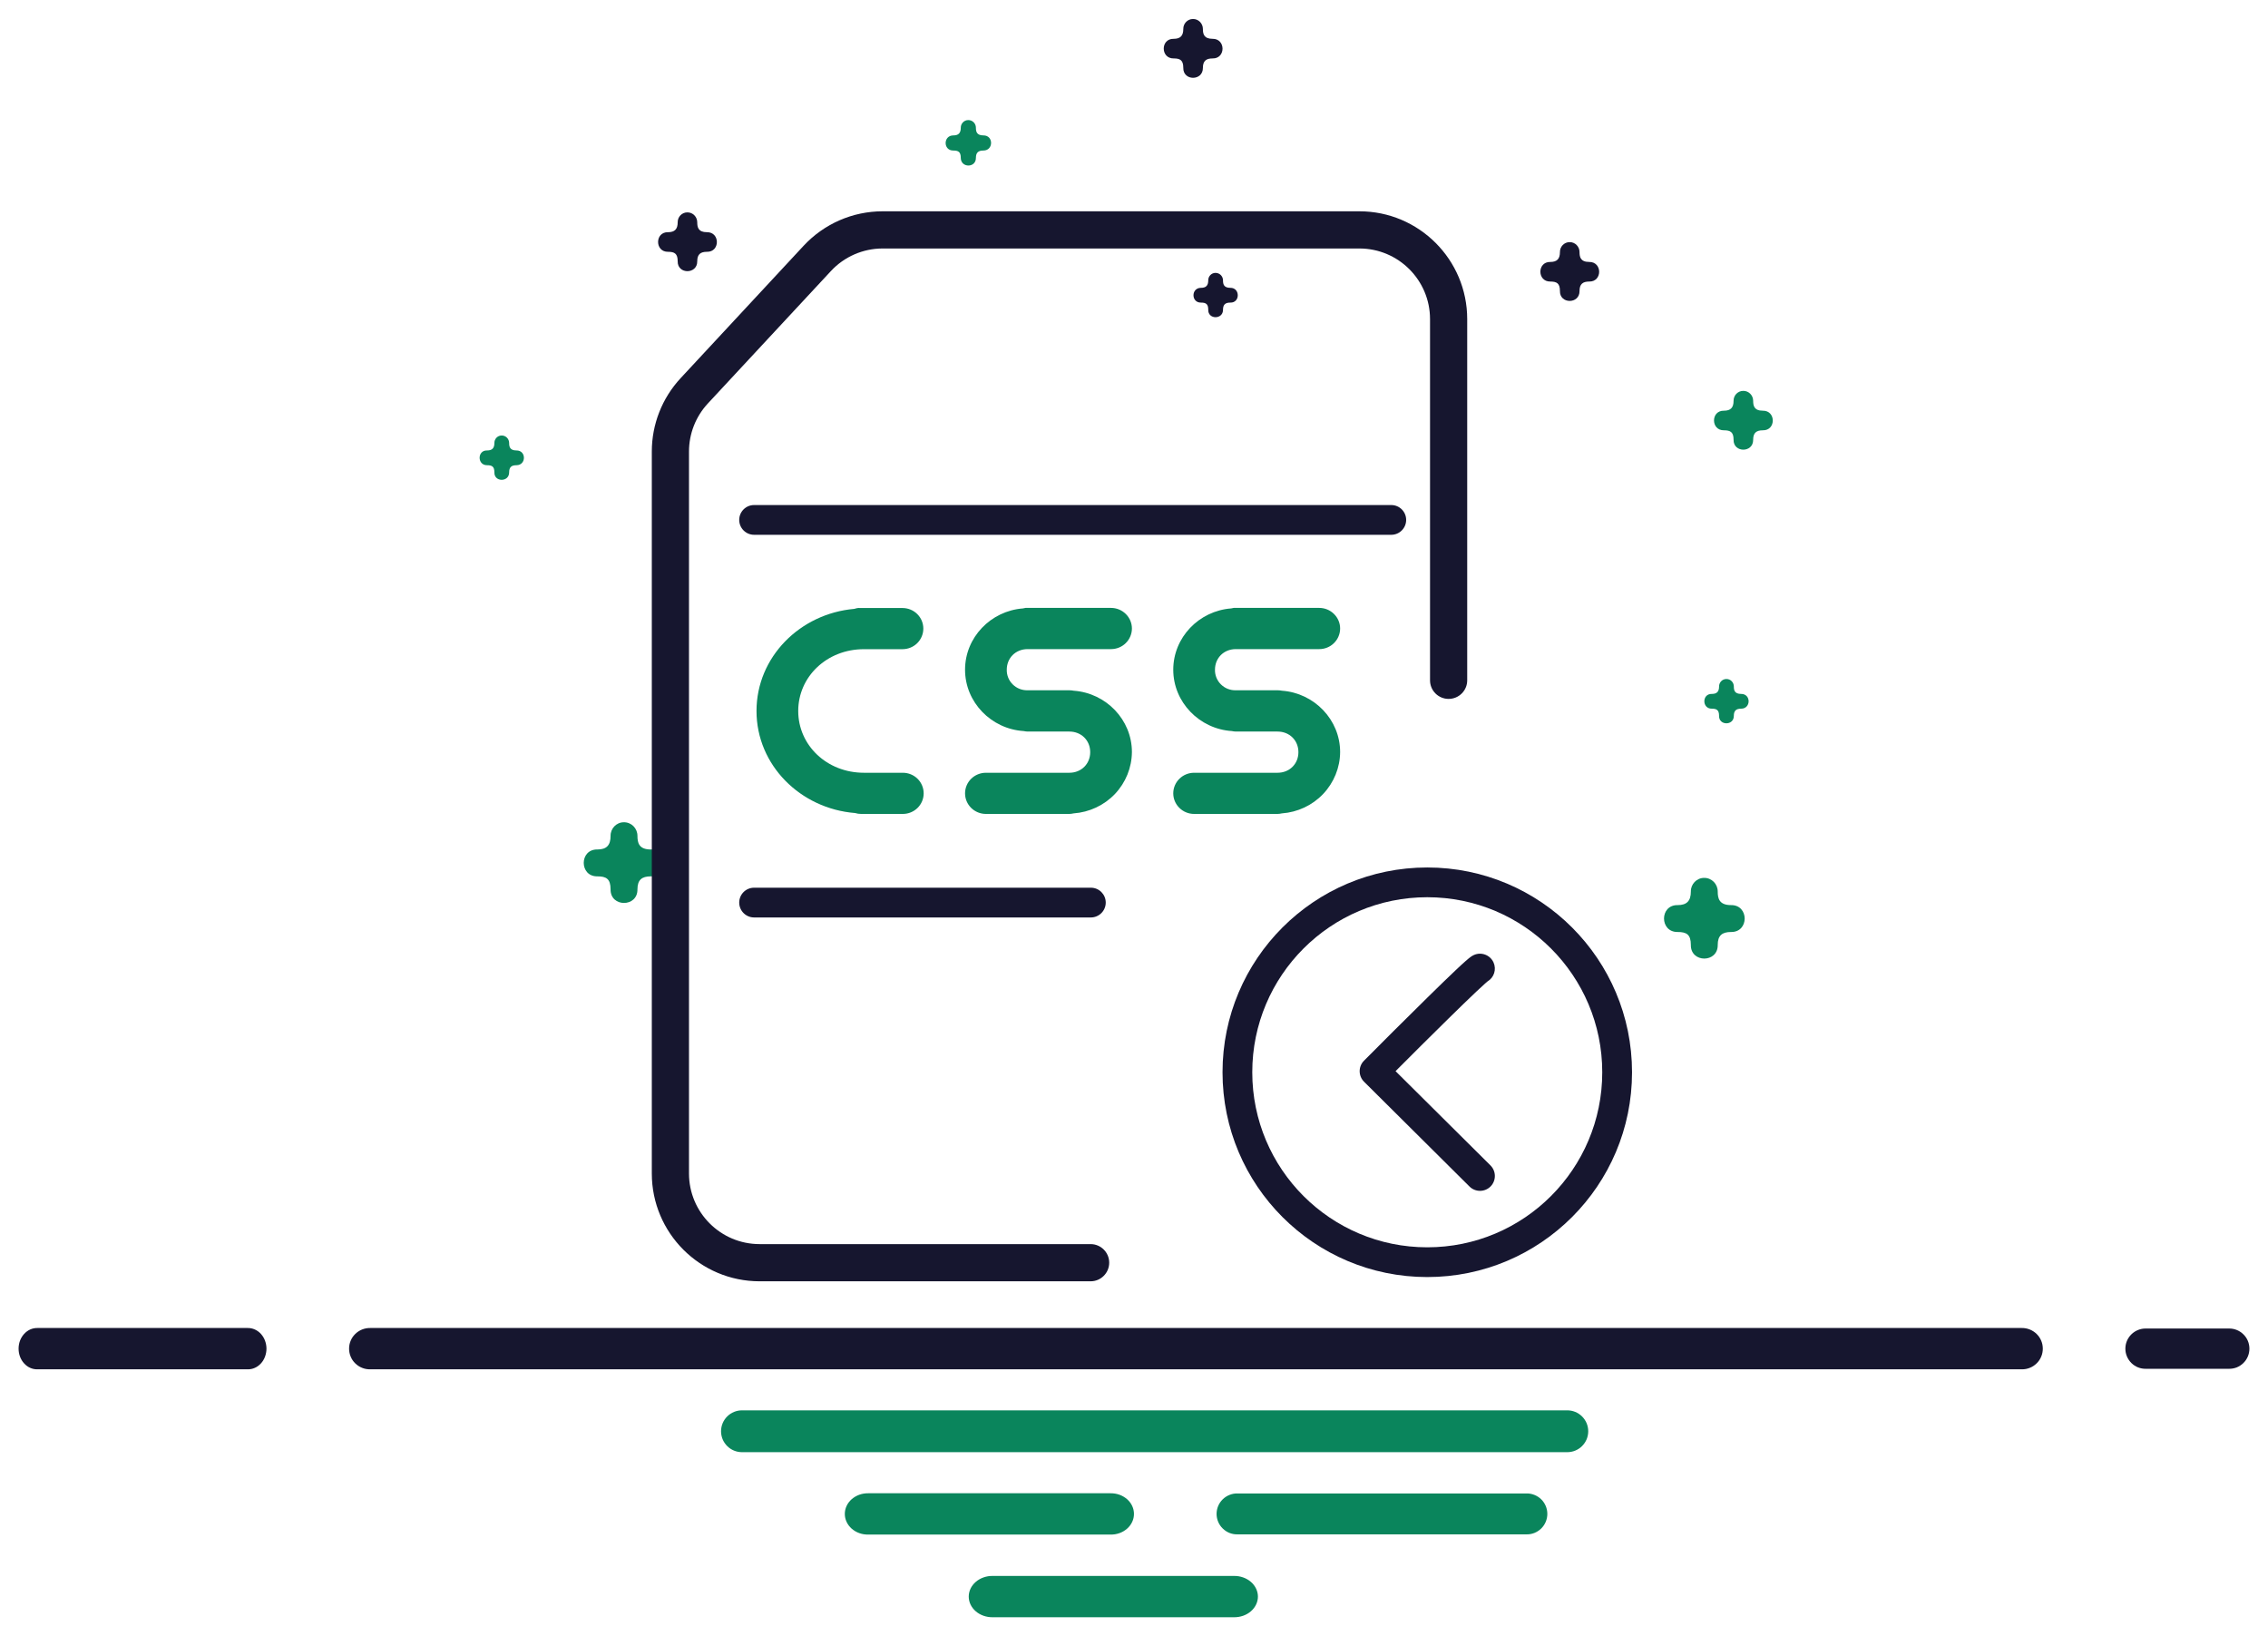 <svg width="61" height="44" viewBox="0 0 61 44" fill="none" xmlns="http://www.w3.org/2000/svg">
<path d="M9.954 35.711C9.881 35.71 9.807 35.724 9.739 35.751C9.67 35.779 9.608 35.819 9.555 35.871C9.502 35.923 9.46 35.984 9.432 36.052C9.403 36.12 9.389 36.193 9.389 36.267C9.389 36.34 9.403 36.413 9.432 36.481C9.46 36.549 9.502 36.611 9.555 36.662C9.608 36.714 9.67 36.755 9.739 36.782C9.807 36.81 9.881 36.823 9.954 36.822H54.378C54.452 36.823 54.525 36.81 54.593 36.782C54.662 36.755 54.724 36.714 54.777 36.662C54.83 36.611 54.872 36.549 54.9 36.481C54.929 36.413 54.943 36.34 54.943 36.267C54.943 36.193 54.929 36.12 54.9 36.052C54.872 35.984 54.83 35.923 54.777 35.871C54.724 35.819 54.662 35.779 54.593 35.751C54.525 35.724 54.452 35.71 54.378 35.711H9.954Z" fill="#16162F"/>
<path d="M57.715 35.725C57.643 35.724 57.571 35.737 57.505 35.764C57.438 35.791 57.377 35.83 57.326 35.881C57.275 35.931 57.234 35.991 57.206 36.057C57.178 36.124 57.164 36.195 57.164 36.267C57.164 36.339 57.178 36.41 57.206 36.476C57.234 36.542 57.275 36.602 57.326 36.653C57.377 36.703 57.438 36.743 57.505 36.77C57.571 36.796 57.643 36.809 57.715 36.808H59.95C60.022 36.809 60.093 36.796 60.16 36.77C60.226 36.743 60.287 36.703 60.338 36.653C60.39 36.602 60.43 36.542 60.458 36.476C60.486 36.41 60.5 36.339 60.5 36.267C60.5 36.195 60.486 36.124 60.458 36.057C60.43 35.991 60.39 35.931 60.338 35.881C60.287 35.83 60.226 35.791 60.16 35.764C60.093 35.737 60.022 35.724 59.95 35.725H57.715Z" fill="#16162F"/>
<path d="M1.003 35.711C0.938 35.71 0.872 35.724 0.811 35.751C0.75 35.779 0.695 35.819 0.648 35.871C0.601 35.923 0.564 35.984 0.538 36.052C0.513 36.12 0.5 36.193 0.5 36.267C0.5 36.34 0.513 36.413 0.538 36.481C0.564 36.549 0.601 36.611 0.648 36.662C0.695 36.714 0.75 36.755 0.811 36.782C0.872 36.81 0.938 36.823 1.003 36.822H6.663C6.729 36.823 6.794 36.81 6.855 36.782C6.916 36.755 6.972 36.714 7.019 36.662C7.066 36.611 7.103 36.549 7.128 36.481C7.153 36.413 7.167 36.34 7.167 36.267C7.167 36.193 7.153 36.12 7.128 36.052C7.103 35.984 7.066 35.923 7.019 35.871C6.972 35.819 6.916 35.779 6.855 35.751C6.794 35.724 6.729 35.71 6.663 35.711H1.003Z" fill="#16162F"/>
<path fill-rule="evenodd" clip-rule="evenodd" d="M19.959 37.925C19.885 37.925 19.811 37.939 19.743 37.967C19.674 37.995 19.612 38.037 19.559 38.089C19.507 38.141 19.465 38.203 19.436 38.272C19.408 38.34 19.393 38.413 19.393 38.488C19.393 38.562 19.408 38.635 19.436 38.704C19.465 38.772 19.507 38.834 19.559 38.886C19.612 38.939 19.674 38.98 19.743 39.008C19.811 39.036 19.885 39.05 19.959 39.05H42.151C42.225 39.05 42.299 39.036 42.367 39.008C42.436 38.98 42.498 38.939 42.551 38.886C42.603 38.834 42.645 38.772 42.674 38.704C42.702 38.635 42.717 38.562 42.717 38.488C42.717 38.413 42.702 38.34 42.674 38.272C42.645 38.203 42.603 38.141 42.551 38.089C42.498 38.037 42.436 37.995 42.367 37.967C42.299 37.939 42.225 37.925 42.151 37.925H19.959Z" fill="#0A855C"/>
<path fill-rule="evenodd" clip-rule="evenodd" d="M23.35 40.155C23.268 40.154 23.186 40.168 23.11 40.195C23.034 40.223 22.965 40.264 22.906 40.315C22.848 40.367 22.801 40.428 22.77 40.496C22.738 40.564 22.722 40.637 22.722 40.711C22.722 40.785 22.738 40.857 22.77 40.925C22.801 40.993 22.848 41.055 22.906 41.106C22.965 41.158 23.034 41.199 23.11 41.226C23.186 41.254 23.268 41.267 23.35 41.266H29.871C29.953 41.267 30.035 41.254 30.111 41.226C30.187 41.199 30.256 41.158 30.315 41.106C30.373 41.055 30.42 40.993 30.451 40.925C30.483 40.857 30.499 40.785 30.499 40.711C30.499 40.637 30.483 40.564 30.451 40.496C30.42 40.428 30.373 40.367 30.315 40.315C30.256 40.264 30.187 40.223 30.111 40.195C30.035 40.168 29.953 40.154 29.871 40.155H23.35Z" fill="#0A855C"/>
<path fill-rule="evenodd" clip-rule="evenodd" d="M33.283 40.16C33.21 40.158 33.137 40.172 33.069 40.199C33.001 40.226 32.939 40.266 32.887 40.317C32.834 40.368 32.793 40.429 32.764 40.497C32.736 40.564 32.721 40.637 32.721 40.71C32.721 40.783 32.736 40.856 32.764 40.923C32.793 40.991 32.834 41.052 32.887 41.103C32.939 41.154 33.001 41.195 33.069 41.222C33.137 41.249 33.21 41.262 33.283 41.26H41.055C41.129 41.262 41.201 41.249 41.269 41.222C41.337 41.195 41.399 41.154 41.452 41.103C41.504 41.052 41.545 40.991 41.574 40.923C41.602 40.856 41.617 40.783 41.617 40.71C41.617 40.637 41.602 40.564 41.574 40.497C41.545 40.429 41.504 40.368 41.452 40.317C41.399 40.266 41.337 40.226 41.269 40.199C41.201 40.172 41.129 40.158 41.055 40.16H33.283Z" fill="#0A855C"/>
<path fill-rule="evenodd" clip-rule="evenodd" d="M26.698 42.378C26.614 42.377 26.531 42.39 26.453 42.418C26.375 42.445 26.304 42.486 26.244 42.538C26.184 42.589 26.137 42.651 26.104 42.719C26.072 42.787 26.055 42.86 26.055 42.933C26.055 43.007 26.072 43.08 26.104 43.148C26.137 43.216 26.184 43.277 26.244 43.329C26.304 43.381 26.375 43.421 26.453 43.449C26.531 43.476 26.614 43.49 26.698 43.489H33.189C33.273 43.49 33.357 43.476 33.435 43.449C33.513 43.421 33.584 43.381 33.644 43.329C33.703 43.277 33.751 43.216 33.783 43.148C33.816 43.08 33.833 43.007 33.833 42.933C33.833 42.86 33.816 42.787 33.783 42.719C33.751 42.651 33.703 42.589 33.644 42.538C33.584 42.486 33.513 42.445 33.435 42.418C33.357 42.39 33.273 42.377 33.189 42.378H26.698Z" fill="#0A855C"/>
<path fill-rule="evenodd" clip-rule="evenodd" d="M42.216 6.511C42.07 6.511 41.954 6.633 41.956 6.779C41.956 6.961 41.878 7.044 41.697 7.044C41.341 7.036 41.341 7.576 41.697 7.571C41.872 7.571 41.956 7.619 41.956 7.825C41.948 8.181 42.488 8.181 42.483 7.825C42.483 7.638 42.571 7.571 42.743 7.571C43.1 7.579 43.1 7.039 42.743 7.044C42.509 7.044 42.483 6.91 42.483 6.779C42.483 6.63 42.364 6.509 42.216 6.511Z" fill="#16162F"/>
<path fill-rule="evenodd" clip-rule="evenodd" d="M16.778 22.111C16.579 22.111 16.419 22.279 16.422 22.478C16.422 22.729 16.315 22.843 16.067 22.843C15.578 22.834 15.578 23.573 16.067 23.566C16.306 23.566 16.422 23.632 16.422 23.915C16.414 24.403 17.152 24.403 17.145 23.915C17.145 23.658 17.265 23.566 17.503 23.566C17.992 23.574 17.992 22.836 17.503 22.843C17.18 22.843 17.145 22.658 17.145 22.478C17.145 22.274 16.982 22.108 16.778 22.111Z" fill="#0A855C"/>
<path fill-rule="evenodd" clip-rule="evenodd" d="M13.492 11.711C13.383 11.711 13.295 11.803 13.297 11.913C13.297 12.05 13.238 12.113 13.101 12.113C12.833 12.104 12.833 12.514 13.101 12.51C13.233 12.51 13.297 12.546 13.297 12.701C13.288 12.97 13.697 12.97 13.694 12.701C13.694 12.56 13.759 12.51 13.89 12.51C14.158 12.51 14.158 12.109 13.89 12.113C13.713 12.113 13.694 12.011 13.694 11.913C13.694 11.801 13.604 11.709 13.492 11.711Z" fill="#0A855C"/>
<path fill-rule="evenodd" clip-rule="evenodd" d="M32.086 0.511C31.94 0.511 31.824 0.633 31.826 0.779C31.826 0.961 31.748 1.044 31.567 1.044C31.211 1.036 31.211 1.576 31.567 1.571C31.742 1.571 31.826 1.619 31.826 1.825C31.818 2.181 32.358 2.181 32.353 1.825C32.353 1.638 32.441 1.571 32.614 1.571C32.97 1.579 32.97 1.039 32.614 1.044C32.379 1.044 32.353 0.91 32.353 0.779C32.353 0.63 32.234 0.509 32.086 0.511Z" fill="#16162F"/>
<path fill-rule="evenodd" clip-rule="evenodd" d="M32.692 7.338C32.582 7.338 32.495 7.43 32.497 7.54C32.497 7.677 32.438 7.74 32.301 7.74C32.033 7.74 32.033 8.141 32.301 8.137C32.433 8.137 32.497 8.173 32.497 8.328C32.488 8.597 32.897 8.597 32.894 8.328C32.894 8.188 32.959 8.137 33.09 8.137C33.358 8.145 33.358 7.736 33.09 7.74C32.913 7.74 32.894 7.639 32.894 7.54C32.894 7.428 32.804 7.337 32.692 7.338Z" fill="#16162F"/>
<path fill-rule="evenodd" clip-rule="evenodd" d="M46.886 10.511C46.74 10.511 46.624 10.633 46.626 10.779C46.626 10.961 46.548 11.044 46.367 11.044C46.011 11.036 46.011 11.576 46.367 11.571C46.542 11.571 46.626 11.619 46.626 11.825C46.618 12.181 47.158 12.181 47.153 11.825C47.153 11.638 47.241 11.571 47.413 11.571C47.77 11.579 47.77 11.039 47.413 11.044C47.179 11.044 47.153 10.91 47.153 10.779C47.153 10.63 47.034 10.509 46.886 10.511Z" fill="#0A855C"/>
<path fill-rule="evenodd" clip-rule="evenodd" d="M46.432 18.259C46.322 18.259 46.235 18.351 46.236 18.46C46.236 18.598 46.177 18.66 46.041 18.66C45.773 18.652 45.773 19.061 46.041 19.057C46.172 19.057 46.236 19.094 46.236 19.249C46.228 19.517 46.637 19.517 46.633 19.249C46.633 19.108 46.699 19.057 46.829 19.057C47.098 19.057 47.098 18.657 46.829 18.66C46.652 18.66 46.633 18.559 46.633 18.46C46.633 18.348 46.544 18.257 46.432 18.259Z" fill="#0A855C"/>
<path fill-rule="evenodd" clip-rule="evenodd" d="M45.833 23.607C45.634 23.607 45.474 23.775 45.477 23.974C45.477 24.225 45.37 24.339 45.122 24.339C44.633 24.33 44.633 25.069 45.122 25.062C45.361 25.062 45.477 25.128 45.477 25.41C45.469 25.899 46.207 25.899 46.2 25.41C46.2 25.154 46.32 25.062 46.558 25.062C47.047 25.07 47.047 24.332 46.558 24.339C46.235 24.339 46.2 24.154 46.2 23.974C46.2 23.77 46.037 23.604 45.833 23.607Z" fill="#0A855C"/>
<path fill-rule="evenodd" clip-rule="evenodd" d="M18.486 5.711C18.34 5.711 18.224 5.833 18.227 5.979C18.227 6.161 18.148 6.244 17.967 6.244C17.611 6.236 17.611 6.776 17.967 6.771C18.142 6.771 18.227 6.819 18.227 7.025C18.218 7.381 18.758 7.381 18.753 7.025C18.753 6.838 18.841 6.771 19.014 6.771C19.37 6.779 19.37 6.239 19.014 6.244C18.779 6.244 18.753 6.11 18.753 5.979C18.753 5.83 18.634 5.709 18.486 5.711Z" fill="#16162F"/>
<path fill-rule="evenodd" clip-rule="evenodd" d="M40.011 26.389C40.183 26.287 40.254 26.07 40.171 25.883C40.081 25.681 39.845 25.591 39.643 25.68C39.583 25.707 39.531 25.749 39.514 25.763C39.513 25.763 39.512 25.764 39.511 25.765C39.483 25.787 39.45 25.815 39.416 25.846C39.346 25.907 39.257 25.989 39.155 26.086C38.949 26.281 38.679 26.542 38.389 26.828C37.806 27.4 37.13 28.076 36.685 28.524C36.53 28.68 36.531 28.934 36.688 29.089L39.524 31.907C39.681 32.062 39.934 32.061 40.09 31.905C40.245 31.748 40.244 31.495 40.088 31.339L37.535 28.804C37.955 28.383 38.482 27.857 38.949 27.399C39.239 27.114 39.504 26.857 39.704 26.668C39.804 26.573 39.886 26.498 39.946 26.445C39.976 26.419 39.997 26.401 40.01 26.39C40.011 26.39 40.011 26.389 40.011 26.389ZM40.017 26.384C40.021 26.382 40.022 26.381 40.022 26.381C40.022 26.381 40.02 26.382 40.017 26.384Z" fill="#16162F"/>
<path fill-rule="evenodd" clip-rule="evenodd" d="M19.882 13.981C19.882 13.76 20.061 13.581 20.282 13.581H37.42C37.641 13.581 37.82 13.76 37.82 13.981C37.82 14.201 37.641 14.381 37.42 14.381H20.282C20.061 14.381 19.882 14.201 19.882 13.981ZM19.882 24.271C19.882 24.05 20.061 23.871 20.282 23.871H29.34C29.561 23.871 29.74 24.05 29.74 24.271C29.74 24.491 29.561 24.671 29.34 24.671H20.282C20.061 24.671 19.882 24.491 19.882 24.271Z" fill="#16162F"/>
<path fill-rule="evenodd" clip-rule="evenodd" d="M23.739 6.682C23.212 6.682 22.707 6.902 22.348 7.289L19.039 10.849C18.713 11.2 18.531 11.662 18.531 12.142V31.555C18.531 32.604 19.382 33.455 20.431 33.455H29.333C29.609 33.455 29.833 33.678 29.833 33.955C29.833 34.231 29.609 34.455 29.333 34.455H20.431C18.829 34.455 17.531 33.156 17.531 31.555V12.142C17.531 11.41 17.808 10.705 18.307 10.168L21.615 6.608C22.164 6.018 22.933 5.682 23.739 5.682H36.562C38.163 5.682 39.462 6.981 39.462 8.582V18.294C39.462 18.571 39.238 18.794 38.962 18.794C38.686 18.794 38.462 18.571 38.462 18.294V8.582C38.462 7.533 37.611 6.682 36.562 6.682H23.739Z" fill="#16162F"/>
<path d="M22.977 16.373C23.015 16.36 23.054 16.352 23.095 16.347L23.096 16.349V16.35C23.114 16.349 23.133 16.349 23.152 16.35H24.273C24.422 16.35 24.565 16.408 24.67 16.512C24.775 16.616 24.834 16.756 24.834 16.903C24.834 17.05 24.775 17.191 24.67 17.295C24.565 17.399 24.422 17.457 24.273 17.457H23.237C22.236 17.457 21.469 18.199 21.469 19.119C21.469 20.038 22.236 20.78 23.237 20.78H24.282C24.431 20.78 24.574 20.838 24.679 20.942C24.784 21.046 24.843 21.187 24.843 21.334C24.843 21.481 24.784 21.621 24.679 21.725C24.574 21.829 24.431 21.887 24.282 21.887H23.161C23.105 21.887 23.051 21.879 22.998 21.863C21.528 21.746 20.347 20.575 20.347 19.119C20.347 17.669 21.516 16.501 22.977 16.373Z" fill="#0A855C"/>
<path d="M27.512 16.361C27.535 16.355 27.558 16.35 27.582 16.347H27.583C27.602 16.346 27.62 16.346 27.639 16.347C27.652 16.347 27.665 16.347 27.678 16.347H29.883C30.031 16.347 30.174 16.406 30.279 16.51C30.384 16.613 30.444 16.754 30.444 16.901C30.444 17.048 30.384 17.189 30.279 17.293C30.174 17.397 30.031 17.455 29.883 17.455H27.639C27.318 17.455 27.078 17.692 27.078 18.009C27.076 18.082 27.09 18.155 27.117 18.223C27.145 18.291 27.186 18.353 27.238 18.404C27.291 18.456 27.353 18.497 27.422 18.524C27.491 18.551 27.565 18.564 27.639 18.562H28.761C28.801 18.562 28.841 18.566 28.881 18.574C29.748 18.637 30.444 19.353 30.444 20.224C30.44 20.643 30.277 21.045 29.987 21.351C29.696 21.656 29.3 21.842 28.876 21.872C28.838 21.881 28.8 21.886 28.761 21.887H26.517C26.368 21.887 26.226 21.829 26.12 21.725C26.015 21.621 25.956 21.481 25.956 21.334C25.956 21.187 26.015 21.046 26.12 20.942C26.226 20.838 26.368 20.78 26.517 20.78H28.761C29.082 20.78 29.322 20.543 29.322 20.226C29.322 19.909 29.082 19.672 28.761 19.672H27.639C27.604 19.671 27.568 19.667 27.534 19.659C26.66 19.604 25.956 18.884 25.956 18.009C25.956 17.14 26.648 16.427 27.512 16.361Z" fill="#0A855C"/>
<path d="M33.112 16.361C33.135 16.355 33.158 16.35 33.182 16.347H33.183C33.202 16.346 33.22 16.346 33.239 16.347C33.252 16.347 33.265 16.347 33.278 16.347H35.483C35.632 16.347 35.774 16.406 35.879 16.51C35.984 16.613 36.044 16.754 36.044 16.901C36.044 17.048 35.984 17.189 35.879 17.293C35.774 17.397 35.632 17.455 35.483 17.455H33.239C32.918 17.455 32.678 17.692 32.678 18.009C32.676 18.082 32.69 18.155 32.717 18.223C32.745 18.291 32.786 18.353 32.838 18.404C32.891 18.456 32.953 18.497 33.022 18.524C33.091 18.551 33.165 18.564 33.239 18.562H34.361C34.402 18.562 34.442 18.566 34.482 18.574C35.348 18.637 36.044 19.353 36.044 20.224C36.041 20.643 35.877 21.045 35.587 21.351C35.297 21.656 34.901 21.842 34.478 21.872C34.439 21.881 34.4 21.886 34.361 21.887H32.117C31.968 21.887 31.826 21.829 31.721 21.725C31.615 21.621 31.556 21.481 31.556 21.334C31.556 21.187 31.615 21.046 31.721 20.942C31.826 20.838 31.968 20.78 32.117 20.78H34.361C34.682 20.78 34.922 20.543 34.922 20.226C34.922 19.909 34.682 19.672 34.361 19.672H33.239C33.204 19.671 33.168 19.667 33.134 19.659C32.261 19.604 31.556 18.884 31.556 18.009C31.556 17.14 32.248 16.427 33.112 16.361Z" fill="#0A855C"/>
<path fill-rule="evenodd" clip-rule="evenodd" d="M38.388 33.541C40.987 33.541 43.094 31.434 43.094 28.834C43.094 26.235 40.987 24.127 38.388 24.127C35.788 24.127 33.681 26.235 33.681 28.834C33.681 31.434 35.788 33.541 38.388 33.541ZM38.388 34.341C41.429 34.341 43.895 31.875 43.895 28.834C43.895 25.793 41.429 23.327 38.388 23.327C35.346 23.327 32.881 25.793 32.881 28.834C32.881 31.875 35.346 34.341 38.388 34.341Z" fill="#16162F"/>
<path fill-rule="evenodd" clip-rule="evenodd" d="M26.041 3.229C25.929 3.229 25.839 3.324 25.841 3.436C25.841 3.577 25.78 3.641 25.641 3.641C25.365 3.641 25.365 4.052 25.641 4.048C25.776 4.048 25.841 4.085 25.841 4.245C25.841 4.52 26.252 4.52 26.248 4.245C26.248 4.1 26.316 4.048 26.449 4.048C26.725 4.048 26.725 3.637 26.449 3.641C26.268 3.641 26.248 3.537 26.248 3.436C26.249 3.321 26.156 3.227 26.041 3.229Z" fill="#0A855C"/>
</svg>
